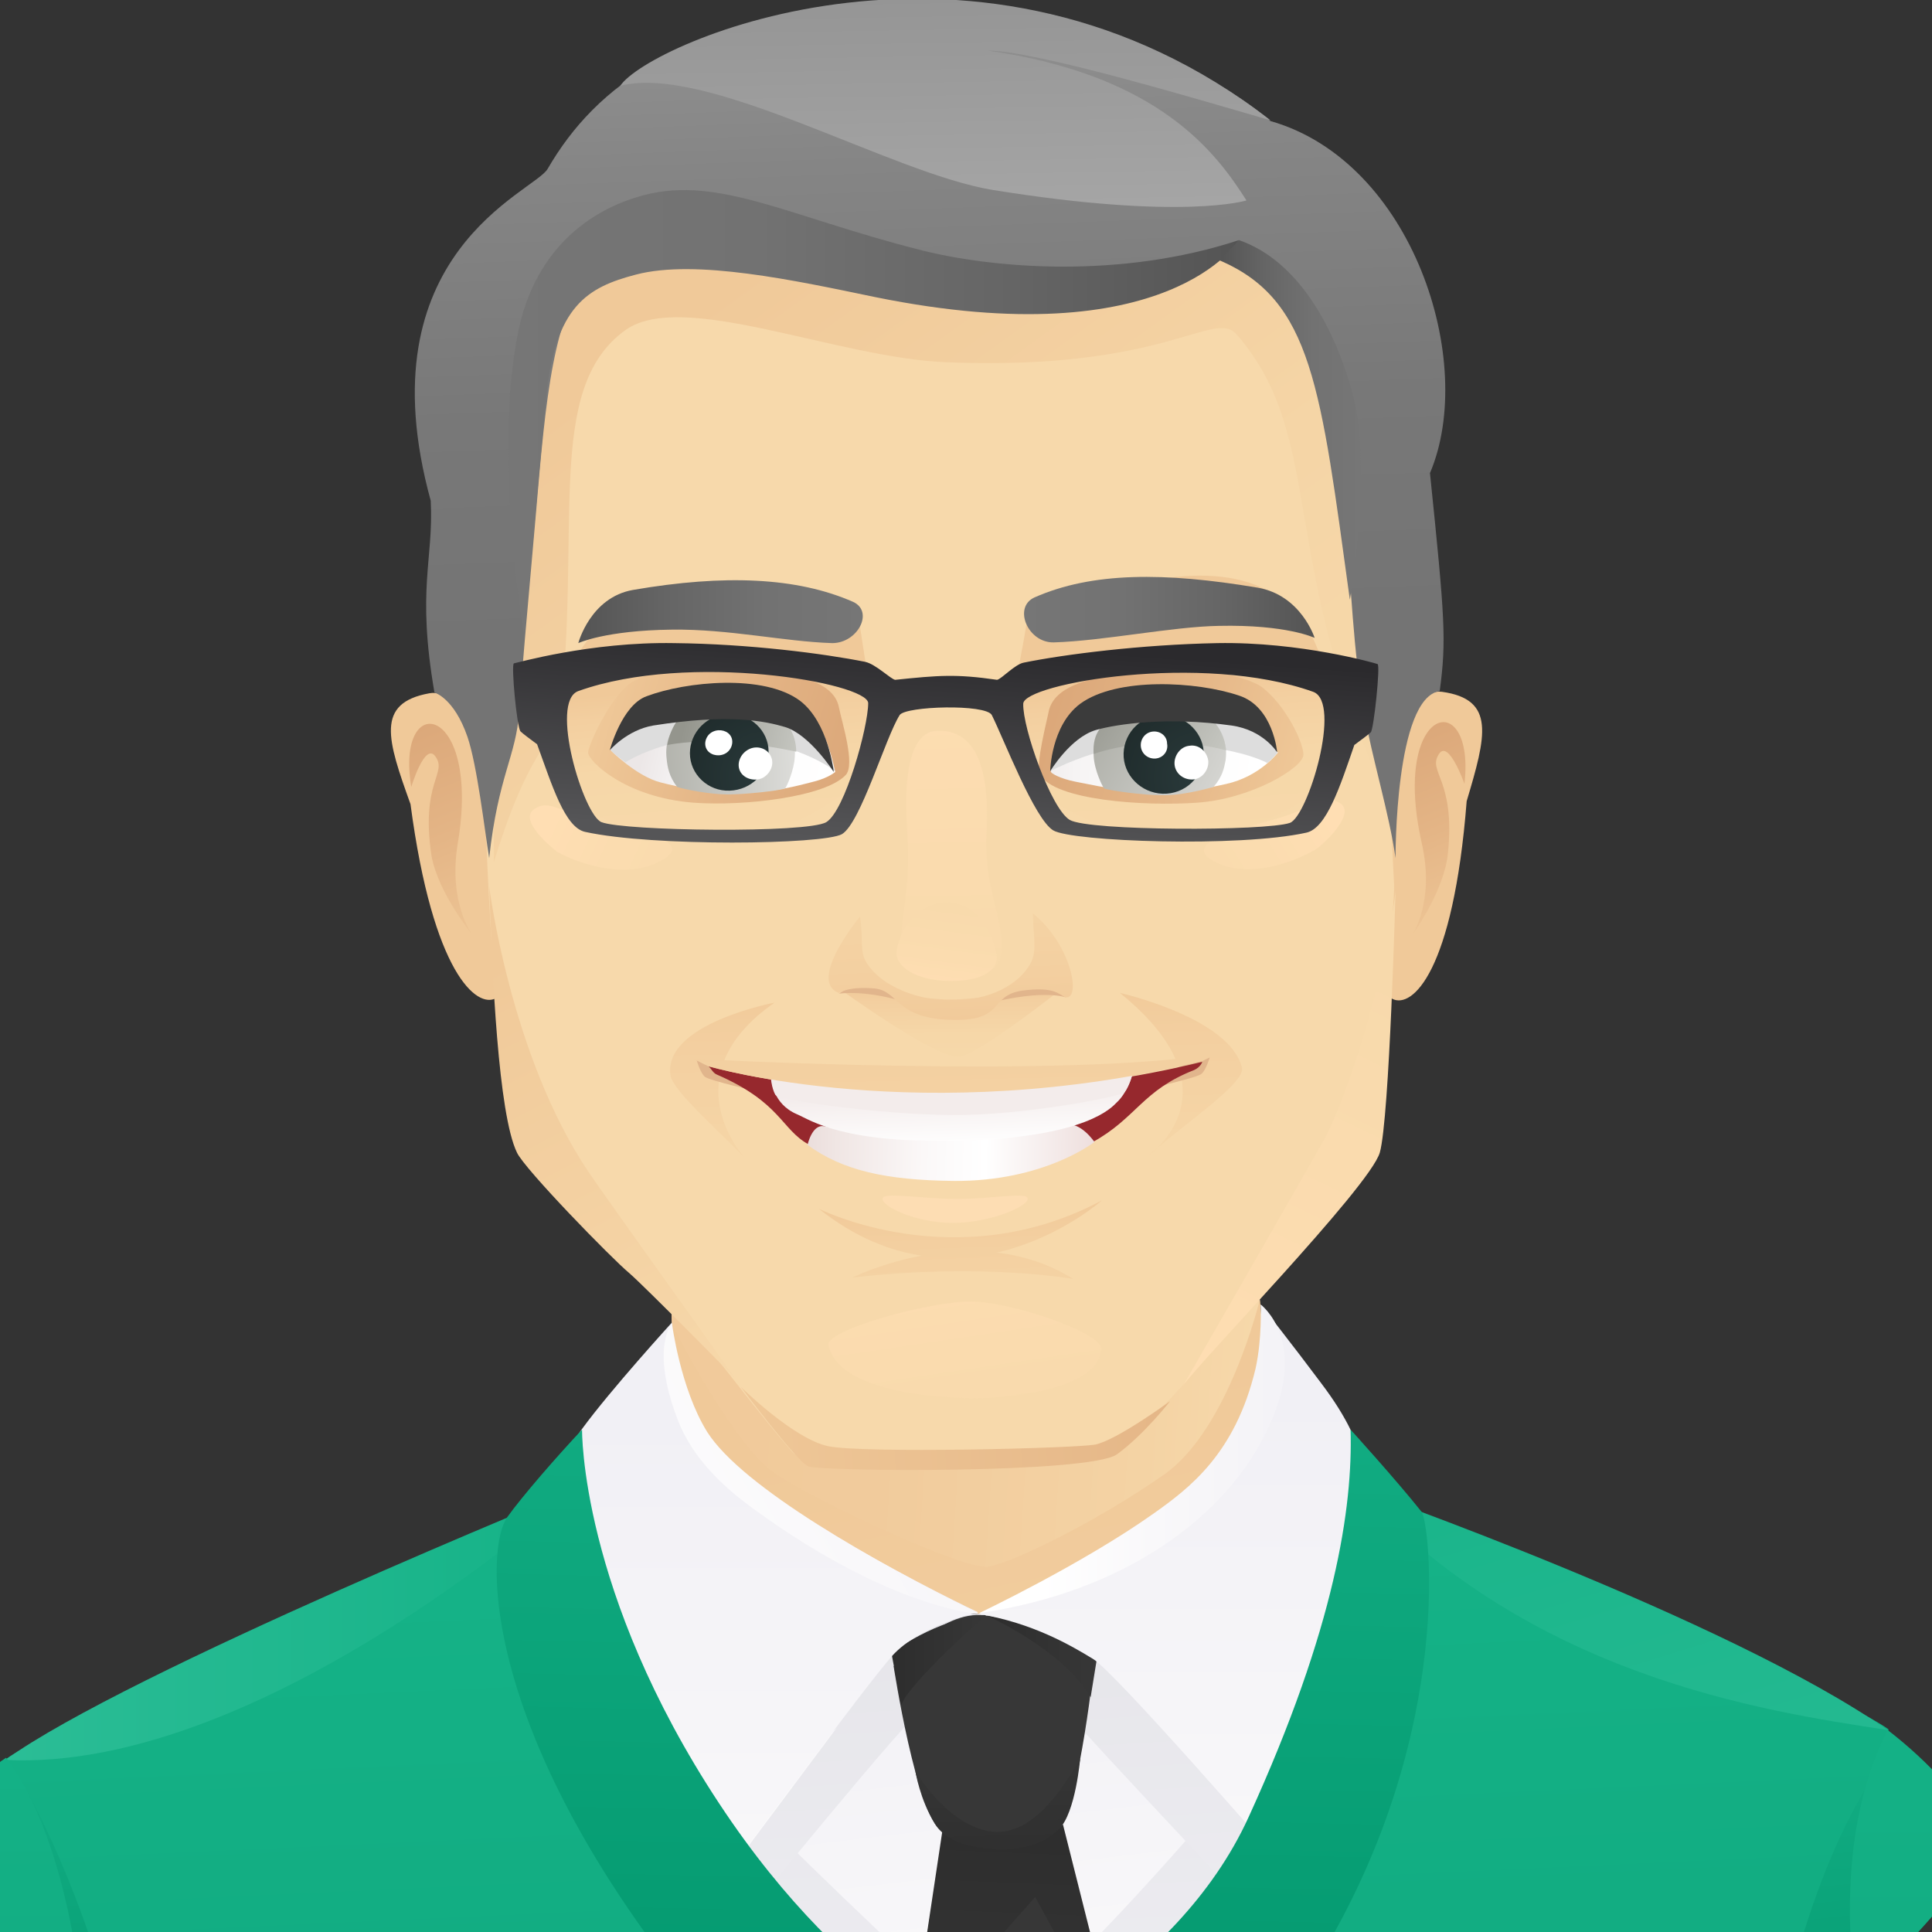 <?xml version="1.0" encoding="UTF-8" standalone="no"?>
<!DOCTYPE svg PUBLIC "-//W3C//DTD SVG 1.1//EN" "http://www.w3.org/Graphics/SVG/1.1/DTD/svg11.dtd">
<svg width="100%" height="100%" viewBox="0 0 40 40" version="1.1" xmlns="http://www.w3.org/2000/svg" xmlns:xlink="http://www.w3.org/1999/xlink" xml:space="preserve" xmlns:serif="http://www.serif.com/" style="fill-rule:evenodd;clip-rule:evenodd;stroke-linejoin:round;stroke-miterlimit:2;">
    <rect x="0" y="0" width="40" height="40" fill="#333333" stroke="none"/>
    <g>
        <path d="M20.27,33.414C19.185,33.399 17.711,33.755 17.045,34.236C16.393,34.717 14.424,38.532 14.424,38.532C14.424,38.532 19.743,45.356 21.682,44.735C23.636,44.115 27.606,36.888 27.125,35.958C26.644,35.042 21.34,33.414 20.27,33.414Z" style="fill:url(#_Linear1);fill-rule:nonzero;"/>
        <path d="M20.426,42.083C20.426,42.083 17.727,39.586 16.099,37.958L14.92,39.307C14.92,39.307 18.689,43.138 20.224,43.479C20.224,43.479 24.318,41.091 25.978,38.687L25.032,37.555C25.016,37.57 21.62,41.556 20.426,42.083Z" style="fill:url(#_Linear2);fill-rule:nonzero;"/>
        <path d="M25.435,36.066C23.868,34.578 22.473,33.43 22.473,33.43C22.473,33.43 18.952,33.368 18.394,33.616C18.13,33.725 17.355,34.764 16.579,35.834L12.221,29.491C12.221,29.491 11.446,32.143 12.159,33.74C12.873,35.337 15.354,39.788 15.354,39.788C15.354,39.788 18.875,35.446 19.123,35.369C19.355,35.275 21.511,34.733 22.085,35.446C22.473,35.927 26.598,40.3 26.598,40.3C26.598,40.3 28.366,35.058 28.521,33.756C28.754,31.708 28.118,29.956 28.118,29.956L25.435,36.066Z" style="fill:url(#_Linear3);fill-rule:nonzero;"/>
        <path d="M20.395,33.445C19.48,33.321 18.502,34.5 18.502,34.5C18.502,34.5 18.968,37.555 19.495,37.912C20.038,38.268 21.666,38.268 21.992,37.757C22.318,37.245 22.69,34.453 22.643,34.267C22.612,34.081 21.154,33.554 20.395,33.445Z" style="fill:rgb(55,55,55);fill-rule:nonzero;"/>
        <path d="M18.657,35.306C18.828,34.826 20.425,33.43 20.425,33.43C19.386,33.507 18.456,34.221 18.456,34.221L18.657,35.306Z" style="fill:url(#_Linear4);fill-rule:nonzero;"/>
        <path d="M24.101,46.721C24.039,44.487 22.193,39.525 22.147,39.354C22.1,39.183 21.852,37.338 21.852,37.338L19.898,37.369C19.898,37.369 19.479,38.129 19.231,39.835C18.983,41.541 17.944,47.62 17.944,47.62L17.898,48.938C18.409,48.969 18.921,48.985 19.433,48.985C21.03,48.985 22.581,48.845 24.101,48.582C24.116,47.744 24.116,47.093 24.101,46.721Z" style="fill:rgb(55,55,55);fill-rule:nonzero;"/>
        <path d="M19.51,37.912L18.812,42.564C18.952,42.021 21.433,39.276 21.433,39.276L23.201,42.518L22.007,37.772C21.418,38.253 19.51,37.912 19.51,37.912Z" style="fill:url(#_Linear5);fill-rule:nonzero;"/>
        <path d="M22.581,35.136L22.752,34.081C22.752,34.081 21.759,33.678 20.425,33.445C20.425,33.445 21.992,34.143 22.581,35.136Z" style="fill:url(#_Linear6);fill-rule:nonzero;"/>
        <path d="M20.472,37.912C19.588,37.757 18.952,36.671 18.952,36.671C18.952,36.671 19.045,37.26 19.355,37.757C19.666,38.253 20.363,38.253 20.596,38.284C20.844,38.299 21.511,38.299 21.93,37.865C22.271,37.524 22.364,36.407 22.364,36.407C22.007,37.028 21.356,38.067 20.472,37.912Z" style="fill:url(#_Linear7);fill-rule:nonzero;"/>
        <path d="M13.881,23.411C13.881,23.411 13.881,26.544 13.927,28.715C15.943,30.917 18.828,33.151 20.255,33.027C21.992,32.872 24.69,30.468 26.194,28.901C26.194,28.901 25.884,23.411 25.822,22.915C25.838,22.93 21.48,26.063 13.881,23.411Z" style="fill:url(#_Linear8);fill-rule:nonzero;"/>
        <path d="M24.101,30.529C22.752,31.476 20.968,32.359 20.456,32.437C19.945,32.514 16.641,30.964 15.974,30.452C15.292,29.94 14.268,28.157 13.912,27.397C13.912,27.397 13.881,28.389 14.098,28.87C14.268,29.258 14.78,30.809 16.362,31.724C17.944,32.639 19.712,33.399 20.27,33.414C20.813,33.43 23.356,32.639 23.791,32.328C24.225,32.018 26.008,30.39 26.055,29.754C26.101,29.118 26.21,28.157 26.086,26.901C26.086,26.885 25.45,29.583 24.101,30.529Z" style="fill:url(#_Linear9);fill-rule:nonzero;"/>
        <path d="M26.179,36.888C25.605,36.795 24.427,36.19 24.427,36.19L26.505,38.532L28.04,33.755C28.04,33.755 26.753,36.981 26.179,36.888Z" style="fill:url(#_Linear10);fill-rule:nonzero;"/>
        <path d="M12.935,34.283L15.261,38.532L17.324,35.772C17.324,35.772 15.028,38.144 12.935,34.283Z" style="fill:url(#_Linear11);fill-rule:nonzero;"/>
        <path d="M26.102,27.009C26.102,27.009 26.226,27.692 25.791,29.305C25.249,31.336 20.255,33.414 20.255,33.414C21.387,33.6 22.194,34.081 22.628,34.345C23.062,34.593 26.505,38.548 26.505,38.548C26.505,38.548 28.319,33.631 28.319,32.251C28.319,30.871 28.474,30.111 27.342,28.622C26.799,27.893 26.102,27.009 26.102,27.009Z" style="fill:url(#_Linear12);fill-rule:nonzero;"/>
        <path d="M14.3,29.211C13.881,27.8 13.912,27.381 13.912,27.381C13.912,27.381 12.64,28.777 12.051,29.584C10.872,31.196 12.749,33.942 12.749,33.942L15.261,38.517C15.261,38.517 17.882,34.95 18.471,34.283C19.061,33.631 20.255,33.383 20.255,33.383C20.255,33.383 14.78,30.809 14.3,29.211Z" style="fill:url(#_Linear13);fill-rule:nonzero;"/>
        <path d="M26.102,27.009C26.102,27.009 26.133,27.723 25.993,28.343C25.574,30.096 24.628,30.809 23.884,31.336C22.395,32.391 20.27,33.399 20.27,33.399C23.341,32.949 25.404,31.367 26.241,29.599C27.125,27.769 26.102,27.009 26.102,27.009Z" style="fill:url(#_Linear14);fill-rule:nonzero;"/>
        <path d="M14.641,29.646C14.083,28.746 13.912,27.397 13.912,27.397C13.912,27.397 13.462,27.893 14.021,29.367C14.346,30.235 15.044,30.84 15.649,31.274C18.472,33.321 20.27,33.414 20.27,33.414C18.099,32.329 15.37,30.793 14.641,29.646Z" style="fill:url(#_Linear15);fill-rule:nonzero;"/>
        <path d="M38.834,40.92C39.005,38.036 39.098,35.802 39.098,35.802C37.671,34.794 27.994,30.809 27.994,30.809C27.994,30.809 27.559,42.006 20.394,44.937C20.41,45.014 20.41,45.092 20.425,45.17C14.548,41.168 12.051,31.119 12.051,31.119C0.249,36.02 0.109,36.438 0.109,36.438C0.218,36.655 0.59,39.013 1.009,41.882C5.878,46.302 12.33,49 19.417,49C27.016,48.985 33.871,45.914 38.834,40.92Z" style="fill:url(#_Linear16);fill-rule:nonzero;"/>
        <path d="M28.118,30.824C31.7,34.686 36.415,35.415 39.082,35.818C35.779,33.507 28.118,30.824 28.118,30.824Z" style="fill:url(#_Linear17);fill-rule:nonzero;"/>
        <path d="M11.942,30.824C11.942,30.824 2.637,34.608 0.109,36.438C5.475,36.702 11.942,30.824 11.942,30.824Z" style="fill:url(#_Linear18);fill-rule:nonzero;"/>
        <path d="M41.083,38.361C40.509,37.307 39.842,36.997 39.067,36.361C37.578,38.377 36.896,41.494 36.663,42.89C38.307,41.556 39.796,40.036 41.083,38.361Z" style="fill:url(#_Linear19);fill-rule:nonzero;"/>
        <path d="M0.156,36.423C-0.62,37.183 -1.302,37.974 -1.86,38.842C-0.511,40.502 1.024,42.006 2.715,43.309C2.637,42.905 2.56,42.564 2.498,42.285C1.924,39.881 0.916,37.539 0.156,36.423Z" style="fill:url(#_Linear20);fill-rule:nonzero;"/>
        <path d="M41.222,38.191C40.648,37.276 39.966,36.5 39.082,35.818C38.291,37.384 38.167,39.292 38.415,41.323C39.439,40.346 40.369,39.307 41.222,38.191Z" style="fill:url(#_Linear21);fill-rule:nonzero;"/>
        <path d="M0.125,36.392C-0.356,36.717 -1.24,37.446 -2,38.64C-0.883,40.036 0.373,41.339 1.738,42.487C1.738,42.021 1.707,41.587 1.676,41.215C1.396,38.749 0.73,37.183 0.125,36.392Z" style="fill:url(#_Linear22);fill-rule:nonzero;"/>
        <path d="M27.962,29.599C28.009,31.197 27.652,33.678 25.853,37.617C24.334,40.951 20.565,42.518 20.565,42.518C20.565,42.518 17.649,41.525 14.889,37.338C12.004,32.965 12.051,29.599 12.051,29.599C11.539,30.142 10.81,30.979 10.5,31.414C10.004,32.127 9.88,36.516 15.649,42.828C16.951,44.255 20.487,46.038 20.487,46.038C20.487,46.038 25.357,43.852 27.389,40.424C30.149,35.772 29.591,31.507 29.436,31.305C28.893,30.623 27.962,29.599 27.962,29.599Z" style="fill:url(#_Linear23);fill-rule:nonzero;"/>
        <path d="M8.887,14.354C7.77,14.556 8.019,15.315 8.499,16.649C8.965,20.17 9.88,20.883 10.267,20.666C10.981,20.263 10.236,14.09 8.887,14.354Z" style="fill:rgb(240,201,153);fill-rule:nonzero;"/>
        <path d="M9.476,17.471C9.973,14.556 8.174,14.261 8.515,16.293C8.515,16.293 8.794,15.362 9.011,15.657C9.275,16.013 8.701,16.184 8.934,17.719C9.073,18.495 9.787,19.363 9.787,19.363C9.787,19.363 9.275,18.712 9.476,17.471Z" style="fill:url(#_Linear24);fill-rule:nonzero;"/>
        <path d="M29.854,14.323C28.49,14.137 28.102,20.325 28.831,20.682C29.234,20.883 30.087,20.139 30.366,16.587C30.769,15.238 30.971,14.478 29.854,14.323Z" style="fill:rgb(240,201,153);fill-rule:nonzero;"/>
        <path d="M29.436,17.456C29.715,18.681 29.234,19.363 29.234,19.363C29.234,19.363 29.901,18.464 29.979,17.657C30.134,16.122 29.545,15.982 29.793,15.61C29.994,15.3 30.32,16.23 30.32,16.23C30.553,14.199 28.785,14.571 29.436,17.456Z" style="fill:url(#_Linear25);fill-rule:nonzero;"/>
        <path d="M25.652,4.972C24.178,3.25 22.24,1.7 18.27,1.793C18.27,1.793 13.105,1.979 11.818,4.801C10.438,7.825 9.91,11.532 10.004,15.44C10.128,20.17 10.376,22.419 10.779,23.412C10.965,23.877 11.291,24.528 12.206,25.257C13.679,26.42 15.23,28.731 16.409,30.065C16.812,30.53 22.395,30.297 23.093,29.91C24.318,29.243 25.698,27.025 27.311,25.412C28.025,24.699 28.49,23.536 28.49,22.962C28.49,22.295 28.893,18.79 28.862,18.294C28.722,15.626 28.846,16.324 28.94,14.013C29.312,5.701 26.381,5.809 25.652,4.972Z" style="fill:rgb(247,217,171);fill-rule:nonzero;"/>
        <path d="M21.247,12.943C21.123,13.796 20.627,15.719 21.077,16.076C24.473,18.867 27.497,16.215 27.497,16.215C28.288,9.128 21.247,12.943 21.247,12.943Z" style="fill:url(#_Linear26);fill-rule:nonzero;"/>
        <path d="M26.039,12.167C24.101,11.842 22.612,11.842 21.418,12.369C20.968,12.571 21.278,13.315 21.821,13.3C22.845,13.269 24.272,12.974 25.233,12.958C26.644,12.927 27.218,13.207 27.218,13.207C27.218,13.207 26.939,12.323 26.039,12.167Z" style="fill:url(#_Linear27);fill-rule:nonzero;"/>
        <path d="M11.431,16.293C11.431,16.293 14.47,18.945 17.851,16.138C18.301,15.766 17.929,13.812 17.805,12.974C17.805,12.974 11.167,9.919 11.431,16.293Z" style="fill:url(#_Linear28);fill-rule:nonzero;"/>
        <path d="M20.084,26.947C19.231,26.947 17.091,27.537 17.153,27.847C17.339,28.793 19.324,28.948 20.177,28.948C21.03,28.948 22.767,28.731 22.798,27.924C22.814,27.599 20.953,26.947 20.084,26.947Z" style="fill:url(#_Linear29);fill-rule:nonzero;"/>
        <path d="M25.978,4.599C25.761,4.537 25.528,4.491 25.264,4.429C23.372,4.026 20.41,2.63 17.712,2.63C16.052,2.63 14.501,2.971 13.354,3.266C12.811,3.405 12.377,3.576 12.051,3.809C11.027,4.506 10.438,7.189 10.081,10.322C9.973,11.346 10.267,17.115 10.221,17.859C10.485,17.022 10.872,15.843 11.57,15.037C12.066,11.005 11.245,8.058 12.95,6.833C14.129,5.995 17.308,7.407 19.588,7.5C24.163,7.686 25.125,6.383 25.605,6.926C27.513,9.128 26.381,11.733 28.893,16.913C28.893,16.913 28.754,10.57 28.583,8.787C28.366,6.46 27.761,5.096 25.978,4.599Z" style="fill:url(#_Linear30);fill-rule:nonzero;"/>
        <path d="M26.303,2.506C26.303,2.506 23.248,-0.224 18.208,0.117C14.16,0.397 12.345,1.761 11.337,3.498C11.058,3.979 7.507,5.235 8.918,10.368C8.98,11.594 8.623,12.183 8.995,14.339C8.995,14.339 9.399,14.447 9.678,15.254C9.879,15.843 10.035,17.192 10.128,17.766C10.314,16.06 10.686,15.657 10.748,14.742C10.825,13.641 10.887,13.021 11.089,10.71C11.306,8.151 11.446,6.553 12.283,5.452C12.283,5.452 14.253,3.715 18.006,5.452C21.883,6.212 24.364,5.654 25.605,5.158C25.605,5.158 27.389,5.375 27.823,10.415C27.993,12.323 28.009,13.408 28.241,14.742C28.397,15.657 28.769,16.867 28.893,17.766C28.893,17.766 28.877,14.447 29.808,14.308C29.948,13.253 29.917,12.819 29.606,9.795C30.583,7.499 29.25,3.343 26.303,2.506Z" style="fill:url(#_Linear31);fill-rule:nonzero;"/>
        <path d="M27.73,16.619C27.435,16.448 27.218,16.696 26.598,16.898C25.993,17.099 24.365,17.409 25.124,17.828C25.977,18.293 27.172,17.658 27.311,17.534C27.466,17.409 28.087,16.82 27.73,16.619Z" style="fill:url(#_Linear32);fill-rule:nonzero;"/>
        <path d="M12.206,16.96C11.586,16.789 11.353,16.556 11.074,16.743C10.717,16.96 11.384,17.518 11.524,17.627C11.679,17.735 12.888,18.309 13.726,17.797C14.47,17.363 12.811,17.13 12.206,16.96Z" style="fill:url(#_Linear33);fill-rule:nonzero;"/>
        <path d="M19.045,5.173C16.238,4.46 14.78,3.576 13.167,4.087C12.066,4.429 11.058,5.282 10.733,6.848C10.19,9.484 10.857,13.16 10.857,13.16C10.857,13.16 11.136,10.058 11.306,8.244C11.493,6.336 12.159,5.948 13.167,5.685C14.408,5.359 16.471,5.809 18.115,6.15C24.209,7.391 25.652,4.971 25.652,4.971C23.201,5.778 20.565,5.561 19.045,5.173Z" style="fill:url(#_Linear34);fill-rule:nonzero;"/>
        <path d="M23.961,23.768C23.899,23.83 23.837,23.876 23.775,23.923C23.775,23.923 23.853,23.861 23.961,23.768Z" style="fill:url(#_Linear35);fill-rule:nonzero;"/>
        <path d="M23.186,20.557C25.202,22.186 24.38,23.349 23.961,23.767C24.737,23.116 25.776,22.403 25.714,22.108C25.465,21.069 23.186,20.557 23.186,20.557Z" style="fill:url(#_Linear36);fill-rule:nonzero;"/>
        <path d="M23.76,22.543C23.76,22.543 24.799,22.31 24.876,22.232C24.969,22.155 25.047,21.891 25.047,21.891L24.396,22.093L23.76,22.543Z" style="fill:rgb(225,181,140);fill-rule:nonzero;"/>
        <path d="M13.881,22.263C13.927,22.573 14.827,23.364 15.416,23.969C15.416,23.969 13.85,22.279 16.036,20.759C16.036,20.759 13.726,21.193 13.881,22.263Z" style="fill:url(#_Linear37);fill-rule:nonzero;"/>
        <path d="M14.424,21.953C14.424,21.953 14.501,22.217 14.594,22.294C14.687,22.372 15.711,22.605 15.711,22.605L15.075,22.155L14.424,21.953Z" style="fill:rgb(225,181,140);fill-rule:nonzero;"/>
        <path d="M17.649,26.45C20.379,26.14 22.224,26.481 22.224,26.481C20.162,25.194 17.649,26.45 17.649,26.45Z" style="fill:url(#_Linear38);fill-rule:nonzero;"/>
        <path d="M14.672,22.077C14.734,22.139 14.765,22.217 14.842,22.248C16.16,22.821 16.176,23.38 16.734,23.69C18.735,24.76 21.061,24.496 22.628,23.643C23.527,23.147 23.651,22.573 24.721,22.155C24.861,22.092 24.892,21.984 24.892,21.984C19.123,23.38 14.672,22.077 14.672,22.077Z" style="fill:rgb(150,40,45);fill-rule:nonzero;"/>
        <path d="M19.82,24.822C19.045,24.822 18.27,24.667 18.27,24.822C18.27,24.977 18.952,25.319 19.727,25.319C20.503,25.319 21.278,24.977 21.278,24.822C21.278,24.667 20.596,24.822 19.82,24.822Z" style="fill:rgb(253,221,179);fill-rule:nonzero;"/>
        <path d="M22.069,23.287C21.542,23.395 20.549,23.597 19.634,23.597C18.626,23.597 17.603,23.411 17.06,23.318C16.812,23.271 16.719,23.705 16.719,23.705C17.448,24.233 18.332,24.434 19.743,24.45C21.619,24.465 22.659,23.643 22.659,23.643C22.659,23.643 22.379,23.225 22.069,23.287Z" style="fill:url(#_Linear39);fill-rule:nonzero;"/>
        <path d="M16.951,25.024C19.945,27.412 22.814,24.853 22.814,24.853C19.79,26.466 16.951,25.024 16.951,25.024Z" style="fill:url(#_Linear40);fill-rule:nonzero;"/>
        <path d="M15.974,22.356C15.974,22.356 15.99,22.853 16.502,23.07C16.796,23.194 17.448,23.69 19.976,23.613C22.504,23.535 23.015,22.93 23.124,22.822C23.341,22.62 23.434,22.279 23.434,22.279C23.434,22.279 19.619,23.023 15.974,22.356Z" style="fill:url(#_Linear41);fill-rule:nonzero;"/>
        <path d="M15.959,22.31C15.959,22.31 15.975,22.527 16.052,22.666C16.114,22.775 18.146,23.069 19.681,23.085C21.216,23.1 23.202,22.697 23.279,22.62C23.388,22.48 23.45,22.232 23.45,22.232C23.45,22.232 21.728,22.806 15.959,22.31Z" style="fill:rgb(243,236,235);fill-rule:nonzero;"/>
        <path d="M14.362,21.922C14.362,21.922 14.594,22.046 14.672,22.077C14.672,22.077 19.123,23.38 24.892,21.969L25.202,21.814C22.069,22.341 14.362,21.922 14.362,21.922Z" style="fill:url(#_Linear42);fill-rule:nonzero;"/>
        <path d="M20.426,17.208C20.519,15.378 19.883,15.114 19.402,15.13C18.937,15.145 18.689,15.781 18.782,17.177C18.875,18.557 18.596,19.1 18.658,19.751C18.689,20.046 18.828,20.247 19.573,20.247C20.395,20.247 20.689,20.061 20.72,19.782C20.829,19.022 20.363,18.526 20.426,17.208Z" style="fill:url(#_Linear43);fill-rule:nonzero;"/>
        <path d="M17.37,20.464C17.37,20.464 19.433,21.969 19.883,21.876C20.332,21.783 21.992,20.464 21.992,20.464C21.992,20.464 20.115,20.697 19.681,20.697C19.262,20.697 17.37,20.464 17.37,20.464Z" style="fill:url(#_Linear44);fill-rule:nonzero;"/>
        <path d="M20.519,20.759C21.635,20.48 22.069,20.651 22.069,20.651C21.418,20.077 20.519,20.759 20.519,20.759Z" style="fill:rgb(225,181,140);fill-rule:nonzero;"/>
        <path d="M17.37,20.573C17.37,20.573 17.944,20.48 18.828,20.775C18.812,20.775 17.959,20.124 17.37,20.573Z" style="fill:rgb(225,181,140);fill-rule:nonzero;"/>
        <path d="M21.387,18.914C21.387,19.363 21.48,19.674 21.34,19.937C21.03,20.511 20.224,20.744 19.697,20.697C19.293,20.744 18.332,20.542 17.944,19.937C17.789,19.689 17.882,19.472 17.805,18.976C17.805,18.976 16.703,20.309 17.37,20.558C17.37,20.558 17.556,20.418 18.099,20.464C18.626,20.511 18.518,21.1 19.743,21.116C20.813,21.131 20.472,20.619 21.154,20.511C21.837,20.418 21.914,20.589 22.069,20.651C22.395,20.666 22.162,19.534 21.387,18.914Z" style="fill:url(#_Linear45);fill-rule:nonzero;"/>
        <path d="M18.564,19.689C18.518,19.984 18.937,20.31 19.681,20.31C20.503,20.31 20.689,19.984 20.627,19.72C20.208,18.107 18.735,18.588 18.564,19.689Z" style="fill:url(#_Linear46);fill-rule:nonzero;"/>
        <path d="M25.652,4.972C25.652,4.972 25.466,5.173 25.249,5.39C27.172,6.212 27.342,8.027 27.947,12.416C27.947,12.416 28.443,9.624 27.978,8.058C27.606,6.74 26.861,5.39 25.652,4.972Z" style="fill:url(#_Linear47);fill-rule:nonzero;"/>
        <path d="M12.842,1.777C14.641,1.312 18.456,3.591 20.549,3.932C24.488,4.568 25.807,4.15 25.807,4.15C25.202,3.204 24.039,1.56 20.456,1.048C21.48,1.048 25.109,2.149 26.303,2.49C20.317,-2.162 13.415,0.893 12.842,1.777Z" style="fill:url(#_Linear48);fill-rule:nonzero;"/>
        <path d="M26.133,14.23C25.885,14.044 25.047,13.827 24.38,13.858C22.504,13.92 21.821,14.23 21.713,14.726C21.682,14.897 21.434,15.843 21.527,16.029C21.821,16.572 23.698,16.696 24.783,16.619C25.916,16.541 26.986,15.89 26.986,15.626C26.986,15.362 26.613,14.602 26.133,14.23Z" style="fill:url(#_Linear49);fill-rule:nonzero;"/>
        <path d="M23.263,14.308C22.147,14.386 21.759,15.967 21.759,15.967C21.728,15.999 21.945,16.122 22.271,16.185C23.558,16.448 24.147,16.51 25.388,16.231C26.086,16.076 26.458,15.58 26.458,15.58C25.512,14.494 25.977,14.122 23.263,14.308Z" style="fill:url(#_Linear50);fill-rule:nonzero;"/>
        <path d="M25.124,14.432C24.256,14.51 22.271,14.649 22.271,14.649C22.271,14.649 21.898,15.595 21.743,15.968C21.743,15.968 22.534,15.533 23.62,15.378C23.744,15.363 25.403,15.378 26.241,15.797C26.365,15.688 26.381,15.657 26.443,15.595C26.443,15.58 25.993,14.339 25.124,14.432Z" style="fill:rgb(221,221,221);fill-rule:nonzero;"/>
        <path d="M24.054,14.525C23.31,14.479 22.612,14.866 22.643,15.657C22.659,15.952 22.829,16.293 22.86,16.324C22.984,16.371 23.682,16.464 24.039,16.464C24.427,16.479 24.954,16.34 25.125,16.293C25.311,16.076 25.342,15.906 25.373,15.75C25.481,14.991 24.799,14.572 24.054,14.525Z" style="fill:url(#_Linear51);fill-rule:nonzero;"/>
        <path d="M24.442,14.695C23.496,14.711 22.581,14.727 22.643,15.611C22.643,15.611 23.868,15.145 25.388,15.533C25.373,15.533 25.357,14.68 24.442,14.695Z" style="fill:url(#_Linear52);fill-rule:nonzero;"/>
        <path d="M24.116,14.804C23.651,14.789 23.279,15.145 23.263,15.595C23.248,16.045 23.62,16.417 24.07,16.433C24.535,16.448 24.907,16.091 24.923,15.642C24.938,15.192 24.566,14.82 24.116,14.804Z" style="fill:url(#_Radial53);fill-rule:nonzero;"/>
        <path d="M24.628,15.44C24.442,15.455 24.303,15.642 24.318,15.828C24.334,16.014 24.504,16.153 24.706,16.138C24.892,16.122 25.032,15.936 25.016,15.75C24.985,15.548 24.814,15.409 24.628,15.44Z" style="fill:white;fill-rule:nonzero;"/>
        <path d="M23.868,15.146C23.713,15.161 23.605,15.301 23.62,15.456C23.636,15.611 23.775,15.719 23.93,15.704C24.085,15.688 24.194,15.549 24.163,15.394C24.163,15.239 24.023,15.13 23.868,15.146Z" style="fill:white;fill-rule:nonzero;"/>
        <path d="M25.652,14.401C24.783,14.106 23.124,14.013 22.364,14.571C21.759,15.021 21.743,15.967 21.743,15.967C21.743,15.967 22.162,15.269 22.689,15.114C23.124,14.99 24.178,14.835 25.497,15.021C26.163,15.114 26.443,15.579 26.443,15.579C26.443,15.579 26.365,14.633 25.652,14.401Z" style="fill:rgb(59,59,59);fill-rule:nonzero;"/>
        <path d="M14.889,13.796C14.393,13.765 13.307,13.889 12.982,14.199C12.578,14.556 12.191,15.409 12.175,15.58C12.175,15.75 12.935,16.51 14.362,16.619C15.432,16.696 17.091,16.495 17.51,16.045C17.712,15.828 17.432,14.959 17.37,14.649C17.262,14.075 16.393,13.889 14.889,13.796Z" style="fill:url(#_Linear54);fill-rule:nonzero;"/>
        <path d="M15.944,14.277C13.261,14.044 13.571,14.463 12.64,15.533C12.64,15.533 13.183,16.076 13.679,16.2C15.354,16.634 16.455,16.277 16.781,16.2C17.107,16.122 17.231,16.029 17.293,15.983C17.277,15.983 17.06,14.37 15.944,14.277Z" style="fill:url(#_Linear55);fill-rule:nonzero;"/>
        <path d="M13.958,14.401C13.09,14.308 12.64,15.518 12.64,15.518C12.687,15.595 12.811,15.673 12.95,15.781C13.384,15.518 14.145,15.27 14.842,15.27C16.455,15.285 17.293,15.967 17.293,15.967C17.153,15.611 16.781,14.804 16.781,14.804C16.781,14.804 14.811,14.51 13.958,14.401Z" style="fill:rgb(221,221,221);fill-rule:nonzero;"/>
        <path d="M15.091,14.572C14.362,14.603 13.71,14.975 13.803,15.719C13.819,15.874 13.85,16.076 14.02,16.293C14.16,16.34 14.687,16.448 15.075,16.448C15.432,16.448 16.13,16.371 16.254,16.324C16.285,16.293 16.44,15.952 16.455,15.673C16.517,14.897 15.819,14.525 15.091,14.572Z" style="fill:url(#_Linear56);fill-rule:nonzero;"/>
        <path d="M14.842,14.509C13.912,14.54 13.819,15.424 13.819,15.424C14.966,15.207 16.486,15.564 16.486,15.564C16.471,14.804 15.757,14.494 14.842,14.509Z" style="fill:url(#_Linear57);fill-rule:nonzero;"/>
        <path d="M15.091,14.789C14.641,14.789 14.284,15.161 14.284,15.595C14.284,16.029 14.656,16.386 15.106,16.37C15.556,16.355 15.913,15.998 15.913,15.564C15.913,15.13 15.54,14.773 15.091,14.789Z" style="fill:url(#_Radial58);fill-rule:nonzero;"/>
        <path d="M15.494,15.518C15.323,15.611 15.246,15.813 15.323,15.968C15.401,16.123 15.618,16.185 15.788,16.107C15.959,16.014 16.037,15.813 15.959,15.657C15.881,15.487 15.664,15.425 15.494,15.518Z" style="fill:white;fill-rule:nonzero;"/>
        <path d="M14.765,15.146C14.625,15.208 14.563,15.378 14.625,15.502C14.687,15.626 14.858,15.673 14.997,15.611C15.137,15.549 15.199,15.378 15.137,15.254C15.075,15.13 14.904,15.084 14.765,15.146Z" style="fill:white;fill-rule:nonzero;"/>
        <path d="M16.564,14.509C15.819,13.951 14.206,14.106 13.384,14.416C12.873,14.602 12.625,15.533 12.625,15.533C12.625,15.533 12.981,15.114 13.524,15.021C15.09,14.773 15.835,14.928 16.253,15.052C16.765,15.207 17.262,15.983 17.262,15.983C17.262,15.983 17.153,14.959 16.564,14.509Z" style="fill:rgb(59,59,59);fill-rule:nonzero;"/>
        <path d="M17.665,12.462C16.502,11.95 14.997,11.888 13.105,12.214C12.221,12.369 11.973,13.315 11.973,13.315C11.973,13.315 12.532,13.051 13.912,13.036C15.09,13.02 16.238,13.284 17.231,13.315C17.758,13.315 18.099,12.664 17.665,12.462Z" style="fill:url(#_Linear59);fill-rule:nonzero;"/>
        <path d="M17.138,29.94C16.424,29.785 15.339,28.715 15.339,28.715C15.339,28.715 16.486,30.25 16.734,30.359C16.983,30.467 22.55,30.514 23.124,30.111C23.682,29.707 24.225,29.01 24.225,29.01C24.225,29.01 23.124,29.816 22.674,29.909C22.209,29.987 17.866,30.095 17.138,29.94Z" style="fill:url(#_Linear60);fill-rule:nonzero;"/>
        <path d="M10.128,18.356C10.19,20.17 10.314,23.055 10.702,23.861C10.857,24.202 12.671,26.063 13.028,26.358C13.384,26.668 15.214,28.529 15.214,28.529C14.935,28.126 12.594,24.869 12.175,24.249C10.562,21.845 10.128,18.356 10.128,18.356Z" style="fill:url(#_Linear61);fill-rule:nonzero;"/>
        <path d="M24.489,28.699C24.69,28.343 28.366,24.574 28.568,23.861C28.769,23.147 28.893,18.448 28.893,18.448C28.707,20.092 27.932,22.651 27.404,23.613C27.048,24.248 24.489,28.699 24.489,28.699Z" style="fill:url(#_Linear62);fill-rule:nonzero;"/>
        <path d="M25.202,13.315C23.62,13.346 22.038,13.548 21.201,13.718C21.015,13.749 20.736,14.059 20.643,14.075C19.79,13.951 19.433,13.982 18.533,14.075C18.44,14.059 18.13,13.749 17.913,13.703C17.06,13.532 15.509,13.331 13.958,13.315C12.222,13.284 10.671,13.734 10.64,13.734C10.578,13.749 10.702,15.083 10.779,15.145C10.826,15.192 10.996,15.316 11.12,15.409C11.431,16.262 11.694,17.13 12.113,17.223C13.524,17.533 17.045,17.487 17.432,17.27C17.82,17.037 18.332,15.269 18.627,14.804C18.751,14.618 20.41,14.571 20.534,14.804C20.782,15.3 21.418,16.959 21.806,17.192C22.194,17.425 25.652,17.549 27.048,17.239C27.466,17.146 27.746,16.277 28.04,15.424C28.164,15.331 28.335,15.207 28.381,15.161C28.443,15.099 28.583,13.765 28.521,13.749C28.49,13.734 26.924,13.284 25.202,13.315ZM17.107,17.022C16.719,17.254 12.935,17.208 12.454,17.022C12.082,16.882 11.368,14.525 11.973,14.308C14.269,13.486 17.96,14.137 17.975,14.556C17.975,15.052 17.494,16.789 17.107,17.022ZM26.706,17.037C26.21,17.208 22.535,17.208 22.147,16.975C21.759,16.742 21.17,15.068 21.185,14.571C21.185,14.153 24.892,13.501 27.187,14.323C27.792,14.54 27.079,16.898 26.706,17.037Z" style="fill:url(#_Linear63);fill-rule:nonzero;"/>
    </g>
    <defs>
        <linearGradient id="_Linear1" x1="0" y1="0" x2="1" y2="0" gradientUnits="userSpaceOnUse" gradientTransform="matrix(1.524,12.364,-12.364,1.524,20.293,33.264)"><stop offset="0" style="stop-color:rgb(241,240,245);stop-opacity:1"/><stop offset="0.64" style="stop-color:rgb(249,248,250);stop-opacity:1"/><stop offset="1" style="stop-color:white;stop-opacity:1"/></linearGradient>
        <linearGradient id="_Linear2" x1="0" y1="0" x2="1" y2="0" gradientUnits="userSpaceOnUse" gradientTransform="matrix(0.972,17.59,-17.59,0.972,19.863,28.72)"><stop offset="0" style="stop-color:rgb(225,225,229);stop-opacity:1"/><stop offset="1" style="stop-color:rgb(241,240,245);stop-opacity:1"/></linearGradient>
        <linearGradient id="_Linear3" x1="0" y1="0" x2="1" y2="0" gradientUnits="userSpaceOnUse" gradientTransform="matrix(0.868,15.712,-15.712,0.868,20.026,28.924)"><stop offset="0" style="stop-color:rgb(225,225,229);stop-opacity:1"/><stop offset="1" style="stop-color:rgb(241,240,245);stop-opacity:1"/></linearGradient>
        <linearGradient id="_Linear4" x1="0" y1="0" x2="1" y2="0" gradientUnits="userSpaceOnUse" gradientTransform="matrix(1.973,0,0,1.973,18.447,34.377)"><stop offset="0" style="stop-color:rgb(45,45,45);stop-opacity:1"/><stop offset="1" style="stop-color:rgb(55,55,55);stop-opacity:1"/></linearGradient>
        <linearGradient id="_Linear5" x1="0" y1="0" x2="1" y2="0" gradientUnits="userSpaceOnUse" gradientTransform="matrix(-0.271,6.188,-6.188,-0.271,21.223,37.443)"><stop offset="0" style="stop-color:rgb(45,45,45);stop-opacity:1"/><stop offset="1" style="stop-color:rgb(55,55,55);stop-opacity:1"/></linearGradient>
        <linearGradient id="_Linear6" x1="0" y1="0" x2="1" y2="0" gradientUnits="userSpaceOnUse" gradientTransform="matrix(2.32,0,0,2.32,20.419,34.287)"><stop offset="0" style="stop-color:rgb(45,45,45);stop-opacity:1"/><stop offset="1" style="stop-color:rgb(55,55,55);stop-opacity:1"/></linearGradient>
        <linearGradient id="_Linear7" x1="0" y1="0" x2="1" y2="0" gradientUnits="userSpaceOnUse" gradientTransform="matrix(-0.076,-2.969,2.969,-0.076,20.728,39.039)"><stop offset="0" style="stop-color:rgb(45,45,45);stop-opacity:1"/><stop offset="1" style="stop-color:rgb(55,55,55);stop-opacity:1"/></linearGradient>
        <linearGradient id="_Linear8" x1="0" y1="0" x2="1" y2="0" gradientUnits="userSpaceOnUse" gradientTransform="matrix(-16.798,-1.21,1.21,-16.798,26.338,28.229)"><stop offset="0" style="stop-color:rgb(247,217,171);stop-opacity:1"/><stop offset="0.15" style="stop-color:rgb(244,211,164);stop-opacity:1"/><stop offset="0.48" style="stop-color:rgb(241,203,156);stop-opacity:1"/><stop offset="1" style="stop-color:rgb(240,201,153);stop-opacity:1"/></linearGradient>
        <linearGradient id="_Linear9" x1="0" y1="0" x2="1" y2="0" gradientUnits="userSpaceOnUse" gradientTransform="matrix(-2.585,-12.236,12.236,-2.585,22.913,41.31)"><stop offset="0" style="stop-color:rgb(247,217,171);stop-opacity:1"/><stop offset="0.52" style="stop-color:rgb(242,205,158);stop-opacity:1"/><stop offset="1" style="stop-color:rgb(240,201,153);stop-opacity:1"/></linearGradient>
        <linearGradient id="_Linear10" x1="0" y1="0" x2="1" y2="0" gradientUnits="userSpaceOnUse" gradientTransform="matrix(0.4,7.056,-7.056,0.4,26.051,31.705)"><stop offset="0" style="stop-color:rgb(241,240,245);stop-opacity:1"/><stop offset="0.64" style="stop-color:rgb(249,248,250);stop-opacity:1"/><stop offset="1" style="stop-color:white;stop-opacity:1"/></linearGradient>
        <linearGradient id="_Linear11" x1="0" y1="0" x2="1" y2="0" gradientUnits="userSpaceOnUse" gradientTransform="matrix(0.4,7.056,-7.056,0.4,14.976,32.333)"><stop offset="0" style="stop-color:rgb(241,240,245);stop-opacity:1"/><stop offset="0.64" style="stop-color:rgb(249,248,250);stop-opacity:1"/><stop offset="1" style="stop-color:white;stop-opacity:1"/></linearGradient>
        <linearGradient id="_Linear12" x1="0" y1="0" x2="1" y2="0" gradientUnits="userSpaceOnUse" gradientTransform="matrix(-0.114,16.025,-16.025,-0.114,24.318,28.827)"><stop offset="0" style="stop-color:rgb(241,240,245);stop-opacity:1"/><stop offset="0.64" style="stop-color:rgb(249,248,250);stop-opacity:1"/><stop offset="1" style="stop-color:white;stop-opacity:1"/></linearGradient>
        <linearGradient id="_Linear13" x1="0" y1="0" x2="1" y2="0" gradientUnits="userSpaceOnUse" gradientTransform="matrix(-0.114,15.997,-15.997,-0.114,15.984,29.266)"><stop offset="0" style="stop-color:rgb(241,240,245);stop-opacity:1"/><stop offset="0.64" style="stop-color:rgb(249,248,250);stop-opacity:1"/><stop offset="1" style="stop-color:white;stop-opacity:1"/></linearGradient>
        <linearGradient id="_Linear14" x1="0" y1="0" x2="1" y2="0" gradientUnits="userSpaceOnUse" gradientTransform="matrix(6.336,0,0,6.336,21.577,30.209)"><stop offset="0" style="stop-color:white;stop-opacity:1"/><stop offset="0.36" style="stop-color:rgb(249,248,250);stop-opacity:1"/><stop offset="1" style="stop-color:rgb(241,240,245);stop-opacity:1"/></linearGradient>
        <linearGradient id="_Linear15" x1="0" y1="0" x2="1" y2="0" gradientUnits="userSpaceOnUse" gradientTransform="matrix(12.168,-6.921,6.921,12.168,12.405,33.065)"><stop offset="0" style="stop-color:white;stop-opacity:1"/><stop offset="0.36" style="stop-color:rgb(249,248,250);stop-opacity:1"/><stop offset="1" style="stop-color:rgb(241,240,245);stop-opacity:1"/></linearGradient>
        <linearGradient id="_Linear16" x1="0" y1="0" x2="1" y2="0" gradientUnits="userSpaceOnUse" gradientTransform="matrix(1.229,47.712,-47.712,1.229,19.502,32.371)"><stop offset="0" style="stop-color:rgb(21,178,135);stop-opacity:1"/><stop offset="0.06" style="stop-color:rgb(20,176,133);stop-opacity:1"/><stop offset="1" style="stop-color:rgb(0,148,106);stop-opacity:1"/></linearGradient>
        <linearGradient id="_Linear17" x1="0" y1="0" x2="1" y2="0" gradientUnits="userSpaceOnUse" gradientTransform="matrix(-5.363,-17.264,17.264,-5.363,36.63,43.063)"><stop offset="0" style="stop-color:rgb(43,189,150);stop-opacity:1"/><stop offset="1" style="stop-color:rgb(21,178,135);stop-opacity:1"/></linearGradient>
        <linearGradient id="_Linear18" x1="0" y1="0" x2="1" y2="0" gradientUnits="userSpaceOnUse" gradientTransform="matrix(11.829,0,0,11.829,0.11,33.633)"><stop offset="0" style="stop-color:rgb(43,189,150);stop-opacity:1"/><stop offset="1" style="stop-color:rgb(21,178,135);stop-opacity:1"/></linearGradient>
        <linearGradient id="_Linear19" x1="0" y1="0" x2="1" y2="0" gradientUnits="userSpaceOnUse" gradientTransform="matrix(1.171,11.047,-11.047,1.171,38.346,35.621)"><stop offset="0" style="stop-color:rgb(21,178,135);stop-opacity:1"/><stop offset="0.17" style="stop-color:rgb(16,170,128);stop-opacity:1"/><stop offset="0.64" style="stop-color:rgb(4,154,112);stop-opacity:1"/><stop offset="1" style="stop-color:rgb(0,148,106);stop-opacity:1"/></linearGradient>
        <linearGradient id="_Linear20" x1="0" y1="0" x2="1" y2="0" gradientUnits="userSpaceOnUse" gradientTransform="matrix(1.285,12.124,-12.124,1.285,-0.108,35.937)"><stop offset="0" style="stop-color:rgb(21,178,135);stop-opacity:1"/><stop offset="0.17" style="stop-color:rgb(16,170,128);stop-opacity:1"/><stop offset="0.64" style="stop-color:rgb(4,154,112);stop-opacity:1"/><stop offset="1" style="stop-color:rgb(0,148,106);stop-opacity:1"/></linearGradient>
        <linearGradient id="_Linear21" x1="0" y1="0" x2="1" y2="0" gradientUnits="userSpaceOnUse" gradientTransform="matrix(0.442,39.87,-39.87,0.442,39.719,34.864)"><stop offset="0" style="stop-color:rgb(21,178,135);stop-opacity:1"/><stop offset="0.06" style="stop-color:rgb(20,176,133);stop-opacity:1"/><stop offset="1" style="stop-color:rgb(0,148,106);stop-opacity:1"/></linearGradient>
        <linearGradient id="_Linear22" x1="0" y1="0" x2="1" y2="0" gradientUnits="userSpaceOnUse" gradientTransform="matrix(0.447,40.338,-40.338,0.447,-0.191,35.23)"><stop offset="0" style="stop-color:rgb(21,178,135);stop-opacity:1"/><stop offset="0.06" style="stop-color:rgb(20,176,133);stop-opacity:1"/><stop offset="1" style="stop-color:rgb(0,148,106);stop-opacity:1"/></linearGradient>
        <linearGradient id="_Linear23" x1="0" y1="0" x2="1" y2="0" gradientUnits="userSpaceOnUse" gradientTransform="matrix(-0.342,23.354,-23.354,-0.342,20.026,26.417)"><stop offset="0" style="stop-color:rgb(21,178,135);stop-opacity:1"/><stop offset="0.17" style="stop-color:rgb(16,170,128);stop-opacity:1"/><stop offset="0.64" style="stop-color:rgb(4,154,112);stop-opacity:1"/><stop offset="1" style="stop-color:rgb(0,148,106);stop-opacity:1"/></linearGradient>
        <linearGradient id="_Linear24" x1="0" y1="0" x2="1" y2="0" gradientUnits="userSpaceOnUse" gradientTransform="matrix(1.987,4.82,-4.82,1.987,8.467,14.945)"><stop offset="0" style="stop-color:rgb(219,167,121);stop-opacity:1"/><stop offset="0.48" style="stop-color:rgb(228,181,134);stop-opacity:1"/><stop offset="1" style="stop-color:rgb(240,201,153);stop-opacity:1"/></linearGradient>
        <linearGradient id="_Linear25" x1="0" y1="0" x2="1" y2="0" gradientUnits="userSpaceOnUse" gradientTransform="matrix(1.738,4.216,-4.216,1.738,28.867,15.193)"><stop offset="0" style="stop-color:rgb(219,167,121);stop-opacity:1"/><stop offset="0.48" style="stop-color:rgb(228,181,134);stop-opacity:1"/><stop offset="1" style="stop-color:rgb(240,201,153);stop-opacity:1"/></linearGradient>
        <linearGradient id="_Linear26" x1="0" y1="0" x2="1" y2="0" gradientUnits="userSpaceOnUse" gradientTransform="matrix(-0.299,-3.512,3.512,-0.299,24.427,17.546)"><stop offset="0" style="stop-color:rgb(247,217,171);stop-opacity:1"/><stop offset="0.52" style="stop-color:rgb(246,215,168);stop-opacity:1"/><stop offset="0.85" style="stop-color:rgb(243,207,160);stop-opacity:1"/><stop offset="1" style="stop-color:rgb(240,201,153);stop-opacity:1"/></linearGradient>
        <linearGradient id="_Linear27" x1="0" y1="0" x2="1" y2="0" gradientUnits="userSpaceOnUse" gradientTransform="matrix(6.023,0,0,6.023,21.188,12.631)"><stop offset="0" style="stop-color:rgb(118,118,118);stop-opacity:1"/><stop offset="0.34" style="stop-color:rgb(114,114,114);stop-opacity:1"/><stop offset="0.69" style="stop-color:rgb(101,101,101);stop-opacity:1"/><stop offset="1" style="stop-color:rgb(84,84,84);stop-opacity:1"/></linearGradient>
        <linearGradient id="_Linear28" x1="0" y1="0" x2="1" y2="0" gradientUnits="userSpaceOnUse" gradientTransform="matrix(-0.287,-3.37,3.37,-0.287,14.922,17.581)"><stop offset="0" style="stop-color:rgb(247,217,171);stop-opacity:1"/><stop offset="0.52" style="stop-color:rgb(246,215,168);stop-opacity:1"/><stop offset="0.85" style="stop-color:rgb(243,207,160);stop-opacity:1"/><stop offset="1" style="stop-color:rgb(240,201,153);stop-opacity:1"/></linearGradient>
        <linearGradient id="_Linear29" x1="0" y1="0" x2="1" y2="0" gradientUnits="userSpaceOnUse" gradientTransform="matrix(0.787,5.27,-5.27,0.787,19.508,24.724)"><stop offset="0" style="stop-color:rgb(255,222,179);stop-opacity:1"/><stop offset="1" style="stop-color:rgb(247,217,171);stop-opacity:1"/></linearGradient>
        <linearGradient id="_Linear30" x1="0" y1="0" x2="1" y2="0" gradientUnits="userSpaceOnUse" gradientTransform="matrix(-10.615,-14.501,14.501,-10.615,25.416,20.605)"><stop offset="0" style="stop-color:rgb(247,217,171);stop-opacity:1"/><stop offset="0.48" style="stop-color:rgb(245,213,166);stop-opacity:1"/><stop offset="1" style="stop-color:rgb(240,201,153);stop-opacity:1"/></linearGradient>
        <linearGradient id="_Linear31" x1="0" y1="0" x2="1" y2="0" gradientUnits="userSpaceOnUse" gradientTransform="matrix(0.406,12.585,-12.585,0.406,19.005,0.475)"><stop offset="0" style="stop-color:rgb(144,144,144);stop-opacity:1"/><stop offset="0.23" style="stop-color:rgb(133,133,133);stop-opacity:1"/><stop offset="0.63" style="stop-color:rgb(120,120,120);stop-opacity:1"/><stop offset="1" style="stop-color:rgb(116,116,116);stop-opacity:1"/></linearGradient>
        <linearGradient id="_Linear32" x1="0" y1="0" x2="1" y2="0" gradientUnits="userSpaceOnUse" gradientTransform="matrix(-4.819,2.999,-2.999,-4.819,27.445,16.7)"><stop offset="0" style="stop-color:rgb(255,222,179);stop-opacity:1"/><stop offset="0.28" style="stop-color:rgb(251,220,175);stop-opacity:1"/><stop offset="1" style="stop-color:rgb(247,217,171);stop-opacity:1"/></linearGradient>
        <linearGradient id="_Linear33" x1="0" y1="0" x2="1" y2="0" gradientUnits="userSpaceOnUse" gradientTransform="matrix(-4.712,-2.142,2.142,-4.712,16.097,19.1)"><stop offset="0" style="stop-color:rgb(247,217,171);stop-opacity:1"/><stop offset="0.72" style="stop-color:rgb(251,220,175);stop-opacity:1"/><stop offset="1" style="stop-color:rgb(255,222,179);stop-opacity:1"/></linearGradient>
        <linearGradient id="_Linear34" x1="0" y1="0" x2="1" y2="0" gradientUnits="userSpaceOnUse" gradientTransform="matrix(15.125,0,0,15.125,10.53,8.55)"><stop offset="0" style="stop-color:rgb(118,118,118);stop-opacity:1"/><stop offset="0.34" style="stop-color:rgb(114,114,114);stop-opacity:1"/><stop offset="0.69" style="stop-color:rgb(101,101,101);stop-opacity:1"/><stop offset="1" style="stop-color:rgb(84,84,84);stop-opacity:1"/></linearGradient>
        <linearGradient id="_Linear35" x1="0" y1="0" x2="1" y2="0" gradientUnits="userSpaceOnUse" gradientTransform="matrix(-0.007,-0.403,0.403,-0.007,23.877,24.158)"><stop offset="0" style="stop-color:rgb(247,217,171);stop-opacity:1"/><stop offset="0.53" style="stop-color:rgb(246,215,168);stop-opacity:1"/><stop offset="0.87" style="stop-color:rgb(243,207,160);stop-opacity:1"/><stop offset="1" style="stop-color:rgb(241,202,154);stop-opacity:1"/></linearGradient>
        <linearGradient id="_Linear36" x1="0" y1="0" x2="1" y2="0" gradientUnits="userSpaceOnUse" gradientTransform="matrix(-0.135,-8.181,8.181,-0.135,24.571,28.574)"><stop offset="0" style="stop-color:rgb(247,217,171);stop-opacity:1"/><stop offset="0.53" style="stop-color:rgb(246,215,168);stop-opacity:1"/><stop offset="0.87" style="stop-color:rgb(243,207,160);stop-opacity:1"/><stop offset="1" style="stop-color:rgb(241,202,154);stop-opacity:1"/></linearGradient>
        <linearGradient id="_Linear37" x1="0" y1="0" x2="1" y2="0" gradientUnits="userSpaceOnUse" gradientTransform="matrix(-0.138,-8.371,8.371,-0.138,15.08,28.94)"><stop offset="0" style="stop-color:rgb(247,217,171);stop-opacity:1"/><stop offset="0.53" style="stop-color:rgb(246,215,168);stop-opacity:1"/><stop offset="0.87" style="stop-color:rgb(243,207,160);stop-opacity:1"/><stop offset="1" style="stop-color:rgb(241,202,154);stop-opacity:1"/></linearGradient>
        <linearGradient id="_Linear38" x1="0" y1="0" x2="1" y2="0" gradientUnits="userSpaceOnUse" gradientTransform="matrix(-0.197,-5.688,5.688,-0.197,20.083,30.638)"><stop offset="0" style="stop-color:rgb(247,217,171);stop-opacity:1"/><stop offset="0.53" style="stop-color:rgb(246,215,168);stop-opacity:1"/><stop offset="0.87" style="stop-color:rgb(243,207,160);stop-opacity:1"/><stop offset="1" style="stop-color:rgb(241,202,154);stop-opacity:1"/></linearGradient>
        <linearGradient id="_Linear39" x1="0" y1="0" x2="1" y2="0" gradientUnits="userSpaceOnUse" gradientTransform="matrix(7.127,0.122,-0.122,7.127,16.34,23.773)"><stop offset="0" style="stop-color:rgb(232,217,215);stop-opacity:1"/><stop offset="0.14" style="stop-color:rgb(240,230,228);stop-opacity:1"/><stop offset="0.39" style="stop-color:rgb(251,248,248);stop-opacity:1"/><stop offset="0.57" style="stop-color:white;stop-opacity:1"/><stop offset="1" style="stop-color:rgb(232,211,209);stop-opacity:1"/></linearGradient>
        <linearGradient id="_Linear40" x1="0" y1="0" x2="1" y2="0" gradientUnits="userSpaceOnUse" gradientTransform="matrix(-0.191,-5.523,5.523,-0.191,20.085,30.519)"><stop offset="0" style="stop-color:rgb(247,217,171);stop-opacity:1"/><stop offset="0.53" style="stop-color:rgb(246,215,168);stop-opacity:1"/><stop offset="0.87" style="stop-color:rgb(243,207,160);stop-opacity:1"/><stop offset="1" style="stop-color:rgb(241,202,154);stop-opacity:1"/></linearGradient>
        <linearGradient id="_Linear41" x1="0" y1="0" x2="1" y2="0" gradientUnits="userSpaceOnUse" gradientTransform="matrix(0.114,2.666,-2.666,0.114,19.646,21.076)"><stop offset="0" style="stop-color:rgb(232,217,215);stop-opacity:1"/><stop offset="0.4" style="stop-color:rgb(239,229,228);stop-opacity:1"/><stop offset="1" style="stop-color:white;stop-opacity:1"/></linearGradient>
        <linearGradient id="_Linear42" x1="0" y1="0" x2="1" y2="0" gradientUnits="userSpaceOnUse" gradientTransform="matrix(-0.188,-11.442,11.442,-0.188,19.934,31.577)"><stop offset="0" style="stop-color:rgb(247,217,171);stop-opacity:1"/><stop offset="0.53" style="stop-color:rgb(246,215,168);stop-opacity:1"/><stop offset="0.87" style="stop-color:rgb(243,207,160);stop-opacity:1"/><stop offset="1" style="stop-color:rgb(241,202,154);stop-opacity:1"/></linearGradient>
        <linearGradient id="_Linear43" x1="0" y1="0" x2="1" y2="0" gradientUnits="userSpaceOnUse" gradientTransform="matrix(0.199,8.312,-8.312,0.199,19.549,13.004)"><stop offset="0" style="stop-color:rgb(255,222,179);stop-opacity:1"/><stop offset="0.2" style="stop-color:rgb(253,221,177);stop-opacity:1"/><stop offset="1" style="stop-color:rgb(247,217,171);stop-opacity:1"/></linearGradient>
        <linearGradient id="_Linear44" x1="0" y1="0" x2="1" y2="0" gradientUnits="userSpaceOnUse" gradientTransform="matrix(-0.019,-2.097,2.097,-0.019,19.706,22.512)"><stop offset="0" style="stop-color:rgb(247,217,171);stop-opacity:1"/><stop offset="0.52" style="stop-color:rgb(246,215,168);stop-opacity:1"/><stop offset="0.85" style="stop-color:rgb(243,207,160);stop-opacity:1"/><stop offset="1" style="stop-color:rgb(240,201,153);stop-opacity:1"/></linearGradient>
        <linearGradient id="_Linear45" x1="0" y1="0" x2="1" y2="0" gradientUnits="userSpaceOnUse" gradientTransform="matrix(0.268,7.002,-7.002,0.268,19.447,14.132)"><stop offset="0" style="stop-color:rgb(247,217,171);stop-opacity:1"/><stop offset="0.53" style="stop-color:rgb(246,215,168);stop-opacity:1"/><stop offset="0.87" style="stop-color:rgb(243,207,160);stop-opacity:1"/><stop offset="1" style="stop-color:rgb(241,202,154);stop-opacity:1"/></linearGradient>
        <linearGradient id="_Linear46" x1="0" y1="0" x2="1" y2="0" gradientUnits="userSpaceOnUse" gradientTransform="matrix(0.281,-2.073,2.073,0.281,19.505,20.43)"><stop offset="0" style="stop-color:rgb(255,222,179);stop-opacity:1"/><stop offset="0.28" style="stop-color:rgb(251,220,175);stop-opacity:1"/><stop offset="1" style="stop-color:rgb(247,217,171);stop-opacity:1"/></linearGradient>
        <linearGradient id="_Linear47" x1="0" y1="0" x2="1" y2="0" gradientUnits="userSpaceOnUse" gradientTransform="matrix(2.926,0,0,2.926,25.258,8.691)"><stop offset="0" style="stop-color:rgb(84,84,84);stop-opacity:1"/><stop offset="0.31" style="stop-color:rgb(101,101,101);stop-opacity:1"/><stop offset="0.66" style="stop-color:rgb(114,114,114);stop-opacity:1"/><stop offset="1" style="stop-color:rgb(118,118,118);stop-opacity:1"/></linearGradient>
        <linearGradient id="_Linear48" x1="0" y1="0" x2="1" y2="0" gradientUnits="userSpaceOnUse" gradientTransform="matrix(0.096,5.885,-5.885,0.096,19.53,-0.613)"><stop offset="0" style="stop-color:rgb(147,147,147);stop-opacity:1"/><stop offset="0.88" style="stop-color:rgb(166,166,166);stop-opacity:1"/><stop offset="1" style="stop-color:rgb(169,169,169);stop-opacity:1"/></linearGradient>
        <linearGradient id="_Linear49" x1="0" y1="0" x2="1" y2="0" gradientUnits="userSpaceOnUse" gradientTransform="matrix(5.395,1.519,-1.519,5.395,21.661,14.586)"><stop offset="0" style="stop-color:rgb(219,167,121);stop-opacity:1"/><stop offset="0.48" style="stop-color:rgb(228,181,134);stop-opacity:1"/><stop offset="1" style="stop-color:rgb(240,201,153);stop-opacity:1"/></linearGradient>
        <linearGradient id="_Linear50" x1="0" y1="0" x2="1" y2="0" gradientUnits="userSpaceOnUse" gradientTransform="matrix(-5.132,-0.45,0.45,-5.132,26.28,15.528)"><stop offset="0" style="stop-color:white;stop-opacity:1"/><stop offset="0.47" style="stop-color:rgb(253,252,252);stop-opacity:1"/><stop offset="0.77" style="stop-color:rgb(246,244,244);stop-opacity:1"/><stop offset="1" style="stop-color:rgb(236,231,231);stop-opacity:1"/></linearGradient>
        <linearGradient id="_Linear51" x1="0" y1="0" x2="1" y2="0" gradientUnits="userSpaceOnUse" gradientTransform="matrix(-3.757,-2.001,2.001,-3.757,25.77,16.547)"><stop offset="0" style="stop-color:rgb(221,221,218);stop-opacity:1"/><stop offset="1" style="stop-color:rgb(164,165,157);stop-opacity:1"/></linearGradient>
        <linearGradient id="_Linear52" x1="0" y1="0" x2="1" y2="0" gradientUnits="userSpaceOnUse" gradientTransform="matrix(-2.712,-1.563,1.563,-2.712,25.101,15.958)"><stop offset="0" style="stop-color:rgb(197,198,192);stop-opacity:1"/><stop offset="1" style="stop-color:rgb(148,149,141);stop-opacity:1"/></linearGradient>
        <radialGradient id="_Radial53" cx="0" cy="0" r="1" gradientUnits="userSpaceOnUse" gradientTransform="matrix(2.392,0,0,2.392,24.831,16.105)"><stop offset="0" style="stop-color:rgb(42,58,59);stop-opacity:1"/><stop offset="1" style="stop-color:rgb(28,39,39);stop-opacity:1"/></radialGradient>
        <linearGradient id="_Linear54" x1="0" y1="0" x2="1" y2="0" gradientUnits="userSpaceOnUse" gradientTransform="matrix(5.357,1.508,-1.508,5.357,12.389,14.493)"><stop offset="0" style="stop-color:rgb(240,201,153);stop-opacity:1"/><stop offset="0.52" style="stop-color:rgb(228,181,134);stop-opacity:1"/><stop offset="1" style="stop-color:rgb(219,167,121);stop-opacity:1"/></linearGradient>
        <linearGradient id="_Linear55" x1="0" y1="0" x2="1" y2="0" gradientUnits="userSpaceOnUse" gradientTransform="matrix(-3.808,-0.919,0.919,-3.808,17.284,15.828)"><stop offset="0" style="stop-color:white;stop-opacity:1"/><stop offset="0.47" style="stop-color:rgb(253,252,252);stop-opacity:1"/><stop offset="0.77" style="stop-color:rgb(246,244,244);stop-opacity:1"/><stop offset="1" style="stop-color:rgb(236,231,231);stop-opacity:1"/></linearGradient>
        <linearGradient id="_Linear56" x1="0" y1="0" x2="1" y2="0" gradientUnits="userSpaceOnUse" gradientTransform="matrix(-3.676,0.147,-0.147,-3.676,16.48,15.444)"><stop offset="0" style="stop-color:rgb(221,221,218);stop-opacity:1"/><stop offset="1" style="stop-color:rgb(164,165,157);stop-opacity:1"/></linearGradient>
        <linearGradient id="_Linear57" x1="0" y1="0" x2="1" y2="0" gradientUnits="userSpaceOnUse" gradientTransform="matrix(-2.369,-0.435,0.435,-2.369,16.542,15.343)"><stop offset="0" style="stop-color:rgb(197,198,192);stop-opacity:1"/><stop offset="1" style="stop-color:rgb(148,149,141);stop-opacity:1"/></linearGradient>
        <radialGradient id="_Radial58" cx="0" cy="0" r="1" gradientUnits="userSpaceOnUse" gradientTransform="matrix(2.332,0,0,2.332,15.831,16.064)"><stop offset="0" style="stop-color:rgb(42,58,59);stop-opacity:1"/><stop offset="1" style="stop-color:rgb(28,39,39);stop-opacity:1"/></radialGradient>
        <linearGradient id="_Linear59" x1="0" y1="0" x2="1" y2="0" gradientUnits="userSpaceOnUse" gradientTransform="matrix(5.891,0,0,5.891,11.973,12.668)"><stop offset="0" style="stop-color:rgb(84,84,84);stop-opacity:1"/><stop offset="0.31" style="stop-color:rgb(101,101,101);stop-opacity:1"/><stop offset="0.66" style="stop-color:rgb(114,114,114);stop-opacity:1"/><stop offset="1" style="stop-color:rgb(118,118,118);stop-opacity:1"/></linearGradient>
        <linearGradient id="_Linear60" x1="0" y1="0" x2="1" y2="0" gradientUnits="userSpaceOnUse" gradientTransform="matrix(-20.189,0.976,-0.976,-20.189,34.738,28.741)"><stop offset="0" style="stop-color:rgb(219,167,121);stop-opacity:1"/><stop offset="0.48" style="stop-color:rgb(228,181,134);stop-opacity:1"/><stop offset="1" style="stop-color:rgb(240,201,153);stop-opacity:1"/></linearGradient>
        <linearGradient id="_Linear61" x1="0" y1="0" x2="1" y2="0" gradientUnits="userSpaceOnUse" gradientTransform="matrix(-5.116,-9.793,9.793,-5.116,14.979,29.859)"><stop offset="0" style="stop-color:rgb(247,217,171);stop-opacity:1"/><stop offset="1" style="stop-color:rgb(240,201,153);stop-opacity:1"/></linearGradient>
        <linearGradient id="_Linear62" x1="0" y1="0" x2="1" y2="0" gradientUnits="userSpaceOnUse" gradientTransform="matrix(4.73,-9.728,9.728,4.73,24.5,29.865)"><stop offset="0" style="stop-color:rgb(255,222,179);stop-opacity:1"/><stop offset="1" style="stop-color:rgb(247,217,171);stop-opacity:1"/></linearGradient>
        <linearGradient id="_Linear63" x1="0" y1="0" x2="1" y2="0" gradientUnits="userSpaceOnUse" gradientTransform="matrix(0.295,-4.232,4.232,0.295,19.328,17.512)"><stop offset="0" style="stop-color:rgb(85,85,87);stop-opacity:1"/><stop offset="1" style="stop-color:rgb(43,42,45);stop-opacity:1"/></linearGradient>
    </defs>
</svg>
